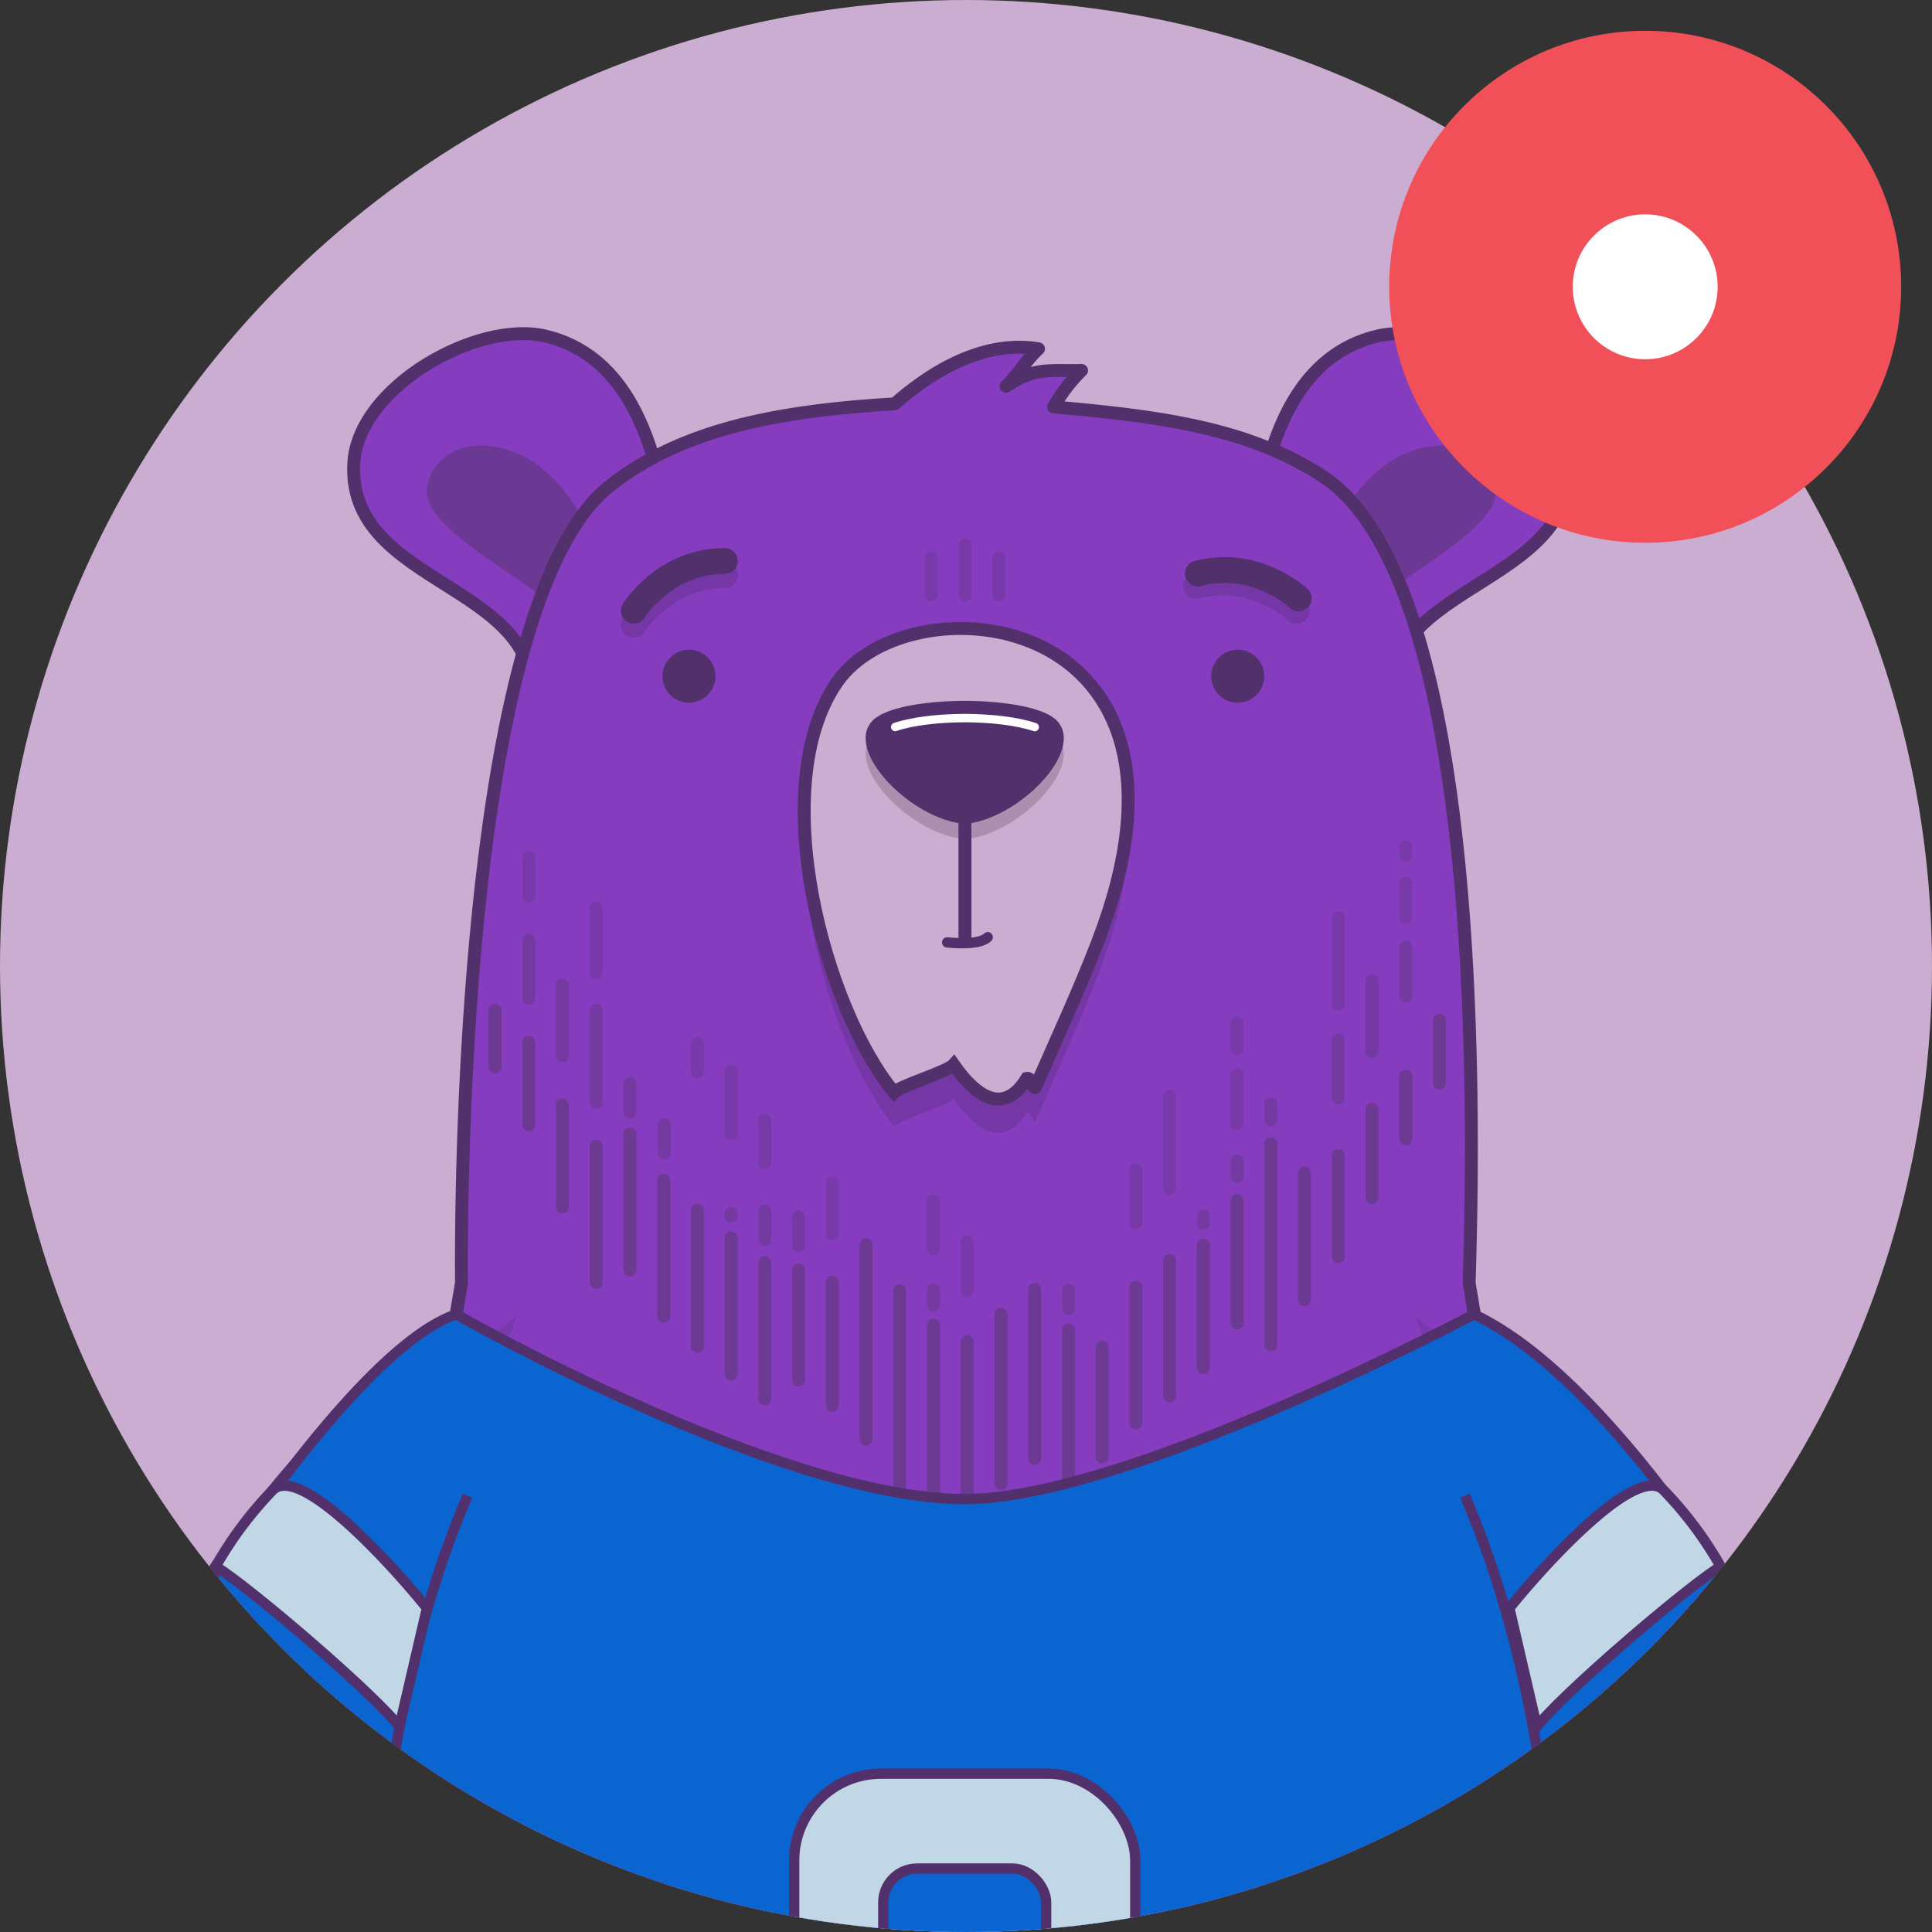 <svg xmlns="http://www.w3.org/2000/svg" xmlns:xlink="http://www.w3.org/1999/xlink" viewBox="0 0 400 400"><rect x="0" y="0" width="400" height="400" fill="#333333" stroke="none"/><defs><clipPath id="clip-path"><circle id="SVGID" cx="200" cy="200" r="199.999" fill="none"/></clipPath></defs><title>runnabear-team</title><g style="isolation:isolate"><g id="teambear"><g clip-path="url(#clip-path)"><circle cx="200" cy="200" r="199.999" fill="#ccadd2"/><g id="_basic_Bear" data-name="#basic Bear"><g id="Body"><path d="M108.009,154.019c13.111-33.872-36.466-30.047-34.754-58.228,0.953-15.695,25.6-29.589,39.7-26.2,23.222,5.571,25.364,36.875,27.155,56.344" fill="#853cbe" stroke="#52306c" stroke-linecap="round" stroke-linejoin="round" stroke-width="2.675"/><path d="M124.937,118.756s-4.6-21.416-20.575-25.84C93.626,89.945,87.487,97.407,88.5,102.9c1.536,8.338,25.423,19.595,28.848,25.433" fill="#5b3777" opacity="0.6"/><path d="M290.079,154.019c-13.11-33.872,36.465-30.047,34.756-58.228-0.954-15.695-25.6-29.589-39.7-26.2-23.221,5.571-25.363,36.875-27.154,56.344" fill="#853cbe" stroke="#52306c" stroke-linecap="round" stroke-linejoin="round" stroke-width="2.675"/><path d="M273.151,118.756s4.6-21.416,20.574-25.84c10.738-2.97,16.875,4.492,15.865,9.984-1.536,8.338-25.424,19.595-28.848,25.433" fill="#5b3777" opacity="0.6"/><path d="M338.428,489.786c5.44,97.832-20.436,122.5-28.3,162.427-0.444,8.487.192,30.755,0.192,30.755H251.345l-1.566-39.808c0-35.775-49.733-33.757-49.733-33.757s-49.615-2.018-49.615,33.707l-1.57,39.809H89.893s0.637-22.268.194-30.756c-7.87-39.928-33.75-64.6-28.308-162.426,3.846-69.082,25.966-178.794,25.966-178.794l7.807-45.335s-1.88-139.192,30.631-164.945c14.454-11.451,33.7-15.556,59.057-17.048,8.474-7.455,19.064-13.191,29.767-11.4-2.344,2.133-4.494,5.652-6.731,7.758,6.167-4.068,8.891-3.1,15.65-3.274a34.445,34.445,0,0,0-5.786,7.552c22.02,1.944,40.3,4.3,55.773,14.409,34.269,22.4,31.074,139.993,30.259,166.952,0,0,5.141,31.26,8.176,45.335,7.771,36,22.122,109.711,25.965,178.794" fill="#853cbe" stroke="#52306c" stroke-linecap="round" stroke-linejoin="round" stroke-width="2.675"/><path d="M199.733,324.825c-18.726,0-65.315-3.357-65.315,93.612,0,109.674,23.188,178.135,65.317,178.135s65.318-68.461,65.318-178.135C265.053,321.467,218.457,324.825,199.733,324.825Z" fill="#ccadd2" opacity="0.2"/><path d="M199.733,324.825c-18.726,0-65.315-3.357-65.315,93.612,0,109.674,23.188,178.135,65.317,178.135s65.318-68.461,65.318-178.135C265.053,321.467,218.457,324.825,199.733,324.825Z" fill="none" stroke="#52306c" stroke-miterlimit="10" stroke-width="2.675"/></g><g id="R_Arm" data-name="R Arm"><path d="M317.764,608.074c-18.829,15.472-28.239-7.823-15.3-19.518a42.565,42.565,0,0,1-2.049-7.07c-19.6-3.335-13.894-23.838.642-35.247,4.855-33.847,23.78-78.828,22.228-131.171-1.726-57.961-6.381-81.509-17.286-105.14l-12.9-37.282c4.869,3.654,9.571,6.9,14.334,10.289l4.822,28.006s22.122,109.711,25.967,178.794c3.931,70.706-8.494,103.192-18.66,130.847C314.316,616.8,318.842,608.578,317.764,608.074Z" fill="#231f20" opacity="0.12"/><polygon points="305.497 272.647 283.875 280.493 303.464 309.929 318.367 301.653 305.497 272.647" fill="#853cbe"/><path d="M305.5,272.647c20.93,18.641,38.216,26.661,77.188,96.915a11.036,11.036,0,0,1,8.487,10.449,10.2,10.2,0,0,1-1.346,4.983c0.912,2.118,1.829,4.219,2.713,6.393,18.451,45.4,24.894,117.4,11.206,160.744-4.637,14.67-10.86,26.205-17.906,35.066-7.107,33.3-34.109,40.54-32.525,22.462-1.389.362-.1,0.653-1.47,0.881-6.779,22.967-30.993,11.235-22.884-2.466-0.972-.421.75-0.875-0.16-1.379-18.077,20.973-32.251-6.444-18.077-15.808-0.728-2.22-3.144-6.906-3.566-9.4-16.516-3.335-11.711-23.838.542-35.247,4.09-33.847,16.152-78.828,14.843-131.171-1.451-57.961-9.884-81.509-19.077-105.14" fill="#853cbe" stroke="#52306c" stroke-linecap="round" stroke-linejoin="round" stroke-width="2.831"/></g><g id="L_Arm" data-name="L Arm"><path d="M82.236,608.074c18.831,15.472,28.239-7.823,15.3-19.518a42.555,42.555,0,0,0,2.049-7.07c19.6-3.335,13.895-23.838-.644-35.247-4.854-33.847-23.779-78.828-22.225-131.171C78.438,357.108,83.093,333.56,94,309.929l12.9-37.282c-4.869,3.654-9.571,6.9-14.335,10.289l-4.821,28.006S65.626,420.654,61.78,489.737c-3.933,70.706,8.492,103.192,18.659,130.847C85.684,616.8,81.158,608.578,82.236,608.074Z" fill="#231f20" opacity="0.12"/><polygon points="94.502 272.647 116.126 280.493 96.537 309.929 81.632 301.653 94.502 272.647" fill="#853cbe"/><path d="M96.537,309.929c-9.193,23.63-17.626,47.179-19.078,105.14C76.151,467.412,88.21,512.393,92.3,546.24c12.25,11.409,17.059,31.913.54,35.247-0.421,2.494-2.837,7.18-3.566,9.4,14.174,9.364,0,36.78-18.076,15.808-0.908.5,0.812,0.958-.159,1.379,8.108,13.7-16.1,25.433-22.884,2.466-1.372-.228-0.082-0.519-1.473-0.881C48.27,627.736,21.267,620.5,14.161,587.2,7.115,578.336.892,566.8-3.746,552.131c-13.688-43.344-7.246-115.34,11.208-160.744,0.882-2.174,1.8-4.274,2.711-6.393a10.2,10.2,0,0,1-1.345-4.983,11.035,11.035,0,0,1,8.486-10.449c38.973-70.254,56.259-78.274,77.188-96.915" fill="#853cbe" stroke="#52306c" stroke-linecap="round" stroke-linejoin="round" stroke-width="2.831"/></g><g id="Face"><path d="M131.207,129.365s6.356-10.287,18.863-10.287" fill="none" stroke="#231f20" stroke-linecap="round" stroke-linejoin="round" stroke-width="5.35" opacity="0.15" style="mix-blend-mode:multiply"/><path d="M131.207,126.428s6.356-10.287,18.863-10.287" fill="none" stroke="#52306c" stroke-linecap="round" stroke-linejoin="round" stroke-width="5.35"/><path d="M268.462,126.461s-8.77-8.328-20.865-5.146" fill="none" stroke="#231f20" stroke-linecap="round" stroke-linejoin="round" stroke-width="5.35" opacity="0.15" style="mix-blend-mode:multiply"/><path d="M268.873,123.886s-8.769-8.328-20.865-5.144" fill="none" stroke="#52306c" stroke-linecap="round" stroke-linejoin="round" stroke-width="5.35"/><circle cx="142.648" cy="140.004" r="5.085" fill="#52306c" stroke="#52306c" stroke-miterlimit="10" stroke-width="0.802"/><circle cx="256.256" cy="140.004" r="5.085" fill="#52306c" stroke="#52306c" stroke-miterlimit="10" stroke-width="0.802"/><path d="M173.37,148.18c15.107-21.65,80.647-15.3,53.836,54.015-3.89,10.1-8.51,20.023-12.841,29.935-0.466.542-.81-2.119-1.761-1.847-4.625,7.586-10.328,4.107-15.159-2.83-1.341,1.505-10.913,4.274-12.31,5.742C170.757,215.807,158.256,169.831,173.37,148.18Z" fill="#231f20" opacity="0.15" style="mix-blend-mode:multiply"/><path d="M173.37,141.159c15.107-21.65,80.647-15.3,53.836,54.015-3.89,10.1-8.51,20.023-12.841,29.935-0.466.543-.81-2.118-1.761-1.847-4.625,7.587-10.328,4.106-15.159-2.829-1.341,1.5-10.913,4.273-12.31,5.742C170.757,208.786,158.256,162.81,173.37,141.159Z" fill="#ccadd2" stroke="#52306c" stroke-miterlimit="10" stroke-width="2.675"/><g opacity="0.2" style="mix-blend-mode:multiply"><path d="M218.8,152.355c-2.59-2.68-10.569-4.039-19.066-4.091-8.5.052-16.474,1.411-19.067,4.091-6.04,6.244,8.051,20.512,19.067,21.4C210.751,172.867,224.841,158.6,218.8,152.355Z" fill="#231f20"/></g><path d="M218.8,149.183c-2.59-2.679-10.569-4.04-19.066-4.09-8.5.05-16.474,1.411-19.067,4.09-6.04,6.242,8.051,20.51,19.067,21.4C210.751,169.693,224.841,155.425,218.8,149.183Z" fill="#52306c"/><path d="M214.226,150.537c-3.593-1.217-8.925-1.838-14.488-1.87-5.523.031-10.816,0.642-14.4,1.845" fill="none" stroke="#fff" stroke-linecap="round" stroke-linejoin="round" stroke-width="1.739"/><path d="M196.1,195.108s6.528,0.805,8.4-1.069" fill="none" stroke="#52306c" stroke-linecap="round" stroke-linejoin="round" stroke-width="2.136"/><line x1="199.78" y1="194.659" x2="199.78" y2="170.584" fill="none" stroke="#52306c" stroke-linecap="round" stroke-linejoin="round" stroke-width="2.675"/><g opacity="0.6"><line x1="102.486" y1="209.168" x2="102.486" y2="220.871" fill="#808285" stroke="#5b3777" stroke-linecap="round" stroke-linejoin="round" stroke-width="2.675"/><line x1="109.469" y1="215.827" x2="109.469" y2="232.879" fill="#808285" stroke="#5b3777" stroke-linecap="round" stroke-linejoin="round" stroke-width="2.675"/><line x1="116.455" y1="228.754" x2="116.455" y2="249.888" fill="#808285" stroke="#5b3777" stroke-linecap="round" stroke-linejoin="round" stroke-width="2.675"/><line x1="123.437" y1="237.307" x2="123.437" y2="265.469" fill="#808285" stroke="#5b3777" stroke-linecap="round" stroke-linejoin="round" stroke-width="2.675"/><line x1="130.42" y1="234.773" x2="130.42" y2="262.935" fill="#808285" stroke="#5b3777" stroke-linecap="round" stroke-linejoin="round" stroke-width="2.675"/><line x1="137.403" y1="244.36" x2="137.403" y2="272.521" fill="#808285" stroke="#5b3777" stroke-linecap="round" stroke-linejoin="round" stroke-width="2.675"/><line x1="144.387" y1="250.53" x2="144.387" y2="278.692" fill="#808285" stroke="#5b3777" stroke-linecap="round" stroke-linejoin="round" stroke-width="2.675"/><line x1="151.371" y1="256.326" x2="151.371" y2="284.486" fill="#808285" stroke="#5b3777" stroke-linecap="round" stroke-linejoin="round" stroke-width="2.675"/><line x1="158.352" y1="261.452" x2="158.352" y2="289.611" fill="#808285" stroke="#5b3777" stroke-linecap="round" stroke-linejoin="round" stroke-width="2.675"/><line x1="165.336" y1="262.935" x2="165.336" y2="285.742" fill="#808285" stroke="#5b3777" stroke-linecap="round" stroke-linejoin="round" stroke-width="2.675"/><line x1="172.321" y1="265.469" x2="172.321" y2="290.953" fill="#808285" stroke="#5b3777" stroke-linecap="round" stroke-linejoin="round" stroke-width="2.675"/><line x1="179.304" y1="257.663" x2="179.304" y2="297.944" fill="#808285" stroke="#5b3777" stroke-linecap="round" stroke-linejoin="round" stroke-width="2.675"/><line x1="186.287" y1="267.25" x2="186.287" y2="307.528" fill="#808285" stroke="#5b3777" stroke-linecap="round" stroke-linejoin="round" stroke-width="2.675"/><line x1="193.269" y1="274.338" x2="193.269" y2="314.618" fill="#808285" stroke="#5b3777" stroke-linecap="round" stroke-linejoin="round" stroke-width="2.675"/><line x1="200.252" y1="277.803" x2="200.252" y2="312.8" fill="#808285" stroke="#5b3777" stroke-linecap="round" stroke-linejoin="round" stroke-width="2.675"/><line x1="207.238" y1="272.114" x2="207.238" y2="307.111" fill="#808285" stroke="#5b3777" stroke-linecap="round" stroke-linejoin="round" stroke-width="2.675"/><line x1="214.22" y1="266.989" x2="214.22" y2="301.983" fill="#808285" stroke="#5b3777" stroke-linecap="round" stroke-linejoin="round" stroke-width="2.675"/><line x1="221.202" y1="275.311" x2="221.202" y2="310.305" fill="#808285" stroke="#5b3777" stroke-linecap="round" stroke-linejoin="round" stroke-width="2.675"/><line x1="228.185" y1="278.945" x2="228.185" y2="301.653" fill="#808285" stroke="#5b3777" stroke-linecap="round" stroke-linejoin="round" stroke-width="2.675"/><line x1="235.172" y1="266.515" x2="235.172" y2="294.574" fill="#808285" stroke="#5b3777" stroke-linecap="round" stroke-linejoin="round" stroke-width="2.675"/><line x1="242.154" y1="260.985" x2="242.154" y2="289.04" fill="#808285" stroke="#5b3777" stroke-linecap="round" stroke-linejoin="round" stroke-width="2.675"/><line x1="249.136" y1="257.789" x2="249.136" y2="283.169" fill="#808285" stroke="#5b3777" stroke-linecap="round" stroke-linejoin="round" stroke-width="2.675"/><line x1="256.119" y1="248.54" x2="256.119" y2="273.92" fill="#808285" stroke="#5b3777" stroke-linecap="round" stroke-linejoin="round" stroke-width="2.675"/><line x1="263.103" y1="236.78" x2="263.103" y2="278.431" fill="#808285" stroke="#5b3777" stroke-linecap="round" stroke-linejoin="round" stroke-width="2.675"/><line x1="270.087" y1="242.835" x2="270.087" y2="269.141" fill="#808285" stroke="#5b3777" stroke-linecap="round" stroke-linejoin="round" stroke-width="2.675"/><line x1="277.07" y1="239.232" x2="277.07" y2="260.188" fill="#808285" stroke="#5b3777" stroke-linecap="round" stroke-linejoin="round" stroke-width="2.675"/><line x1="284.053" y1="229.68" x2="284.053" y2="247.96" fill="#808285" stroke="#5b3777" stroke-linecap="round" stroke-linejoin="round" stroke-width="2.675"/><line x1="291.037" y1="222.849" x2="291.037" y2="235.78" fill="#808285" stroke="#5b3777" stroke-linecap="round" stroke-linejoin="round" stroke-width="2.675"/><line x1="298.02" y1="211.257" x2="298.02" y2="224.188" fill="#808285" stroke="#5b3777" stroke-linecap="round" stroke-linejoin="round" stroke-width="2.675"/></g><g opacity="0.4"><line x1="109.469" y1="194.649" x2="109.469" y2="206.686" fill="#808285" stroke="#5b3777" stroke-linecap="round" stroke-linejoin="round" stroke-width="2.675"/><line x1="116.455" y1="203.901" x2="116.455" y2="218.614" fill="#808285" stroke="#5b3777" stroke-linecap="round" stroke-linejoin="round" stroke-width="2.675"/><line x1="123.437" y1="209.168" x2="123.437" y2="228.227" fill="#808285" stroke="#5b3777" stroke-linecap="round" stroke-linejoin="round" stroke-width="2.675"/><line x1="277.07" y1="215.271" x2="277.07" y2="227.308" fill="#808285" stroke="#5b3777" stroke-linecap="round" stroke-linejoin="round" stroke-width="2.675"/><line x1="284.053" y1="203.007" x2="284.053" y2="217.72" fill="#808285" stroke="#5b3777" stroke-linecap="round" stroke-linejoin="round" stroke-width="2.675"/><line x1="291.037" y1="196.073" x2="291.037" y2="206.239" fill="#808285" stroke="#5b3777" stroke-linecap="round" stroke-linejoin="round" stroke-width="2.675"/></g><g opacity="0.4"><line x1="137.562" y1="232.825" x2="137.562" y2="238.733" fill="#853cbe" stroke="#5b3777" stroke-linecap="round" stroke-linejoin="round" stroke-width="2.675"/><line x1="221.202" y1="267.08" x2="221.202" y2="270.97" fill="#853cbe" stroke="#5b3777" stroke-linecap="round" stroke-linejoin="round" stroke-width="2.675"/><line x1="256.119" y1="240.379" x2="256.119" y2="243.614" fill="#853cbe" stroke="#5b3777" stroke-linecap="round" stroke-linejoin="round" stroke-width="2.675"/><line x1="263.103" y1="228.645" x2="263.103" y2="231.878" fill="#853cbe" stroke="#5b3777" stroke-linecap="round" stroke-linejoin="round" stroke-width="2.675"/><line x1="130.42" y1="224.353" x2="130.42" y2="230.259" fill="#853cbe" stroke="#5b3777" stroke-linecap="round" stroke-linejoin="round" stroke-width="2.675"/><line x1="165.336" y1="251.978" x2="165.336" y2="257.886" fill="#853cbe" stroke="#5b3777" stroke-linecap="round" stroke-linejoin="round" stroke-width="2.675"/><line x1="193.269" y1="266.97" x2="193.269" y2="270.201" fill="#853cbe" stroke="#5b3777" stroke-linecap="round" stroke-linejoin="round" stroke-width="2.675"/><line x1="151.371" y1="251.249" x2="151.371" y2="251.806" fill="#853cbe" stroke="#5b3777" stroke-linecap="round" stroke-linejoin="round" stroke-width="2.675"/><line x1="249.136" y1="251.701" x2="249.136" y2="253.362" fill="#853cbe" stroke="#5b3777" stroke-linecap="round" stroke-linejoin="round" stroke-width="2.675"/><line x1="158.352" y1="250.698" x2="158.352" y2="256.604" fill="#853cbe" stroke="#5b3777" stroke-linecap="round" stroke-linejoin="round" stroke-width="2.675"/></g><g opacity="0.3"><line x1="144.387" y1="216.054" x2="144.387" y2="221.931" fill="none" stroke="#5b3777" stroke-linecap="round" stroke-linejoin="round" stroke-width="2.675"/><line x1="151.371" y1="221.847" x2="151.371" y2="234.669" fill="none" stroke="#5b3777" stroke-linecap="round" stroke-linejoin="round" stroke-width="2.675"/><line x1="158.352" y1="231.937" x2="158.352" y2="240.719" fill="none" stroke="#5b3777" stroke-linecap="round" stroke-linejoin="round" stroke-width="2.675"/><line x1="172.321" y1="244.923" x2="172.321" y2="255.426" fill="none" stroke="#5b3777" stroke-linecap="round" stroke-linejoin="round" stroke-width="2.675"/><line x1="235.172" y1="242.248" x2="235.172" y2="253.127" fill="none" stroke="#5b3777" stroke-linecap="round" stroke-linejoin="round" stroke-width="2.675"/><line x1="193.269" y1="248.525" x2="193.269" y2="258.655" fill="none" stroke="#5b3777" stroke-linecap="round" stroke-linejoin="round" stroke-width="2.675"/><line x1="200.252" y1="257.093" x2="200.252" y2="267.223" fill="none" stroke="#5b3777" stroke-linecap="round" stroke-linejoin="round" stroke-width="2.675"/><line x1="242.154" y1="226.989" x2="242.154" y2="246.076" fill="none" stroke="#5b3777" stroke-linecap="round" stroke-linejoin="round" stroke-width="2.675"/><line x1="291.037" y1="182.909" x2="291.037" y2="189.998" fill="none" stroke="#5b3777" stroke-linecap="round" stroke-linejoin="round" stroke-width="2.675"/><line x1="291.037" y1="175.351" x2="291.037" y2="177.093" fill="none" stroke="#5b3777" stroke-linecap="round" stroke-linejoin="round" stroke-width="2.675"/><line x1="256.119" y1="222.554" x2="256.119" y2="232.585" fill="none" stroke="#5b3777" stroke-linecap="round" stroke-linejoin="round" stroke-width="2.675"/><line x1="256.119" y1="211.816" x2="256.119" y2="217.083" fill="none" stroke="#5b3777" stroke-linecap="round" stroke-linejoin="round" stroke-width="2.675"/><line x1="277.07" y1="189.998" x2="277.07" y2="207.903" fill="none" stroke="#5b3777" stroke-linecap="round" stroke-linejoin="round" stroke-width="2.675"/><line x1="123.437" y1="187.966" x2="123.437" y2="201.409" fill="none" stroke="#5b3777" stroke-linecap="round" stroke-linejoin="round" stroke-width="2.675"/><line x1="109.469" y1="177.574" x2="109.469" y2="185.585" fill="none" stroke="#5b3777" stroke-linecap="round" stroke-linejoin="round" stroke-width="2.675"/></g><g opacity="0.3"><line x1="192.826" y1="115.548" x2="192.826" y2="123.16" fill="#808285" stroke="#5b3777" stroke-linecap="round" stroke-linejoin="round" stroke-width="2.675"/><line x1="199.805" y1="112.873" x2="199.805" y2="123.16" fill="#808285" stroke="#5b3777" stroke-linecap="round" stroke-linejoin="round" stroke-width="2.675"/><line x1="206.791" y1="115.548" x2="206.791" y2="123.16" fill="#808285" stroke="#5b3777" stroke-linecap="round" stroke-linejoin="round" stroke-width="2.675"/></g></g><g id="Fur" opacity="0.6"><line x1="81.947" y1="300.765" x2="76.166" y2="307.855" fill="none" stroke="#5b3777" stroke-linecap="round" stroke-linejoin="round" stroke-width="2.675"/><line x1="55.196" y1="320.904" x2="66.743" y2="308.675" fill="none" stroke="#5b3777" stroke-linecap="round" stroke-linejoin="round" stroke-width="2.675"/><line x1="336.959" y1="314.618" x2="344.985" y2="327.813" fill="none" stroke="#5b3777" stroke-linecap="round" stroke-linejoin="round" stroke-width="2.675"/><line x1="347.095" y1="330.504" x2="347.864" y2="331.768" fill="none" stroke="#5b3777" stroke-linecap="round" stroke-linejoin="round" stroke-width="2.675"/><line x1="98.502" y1="338.513" x2="98.502" y2="355.457" fill="none" stroke="#5b3777" stroke-linecap="round" stroke-linejoin="round" stroke-width="2.675"/><line x1="103.881" y1="355.457" x2="103.881" y2="367.049" fill="none" stroke="#5b3777" stroke-linecap="round" stroke-linejoin="round" stroke-width="2.675"/><line x1="282.771" y1="368.831" x2="282.771" y2="388.449" fill="none" stroke="#5b3777" stroke-linecap="round" stroke-linejoin="round" stroke-width="2.675"/><line x1="292.428" y1="364.374" x2="292.428" y2="378.638" fill="none" stroke="#5b3777" stroke-linecap="round" stroke-linejoin="round" stroke-width="2.675"/><line x1="292.428" y1="383.991" x2="292.428" y2="393.017" fill="none" stroke="#5b3777" stroke-linecap="round" stroke-linejoin="round" stroke-width="2.675"/><line x1="308.424" y1="396.475" x2="308.424" y2="413.413" fill="none" stroke="#5b3777" stroke-linecap="round" stroke-linejoin="round" stroke-width="2.675"/><line x1="235.449" y1="381.315" x2="235.449" y2="396.621" fill="none" stroke="#5b3777" stroke-linecap="round" stroke-linejoin="round" stroke-width="2.675"/><line x1="235.449" y1="400.777" x2="235.449" y2="405.717" fill="none" stroke="#5b3777" stroke-linecap="round" stroke-linejoin="round" stroke-width="2.675"/></g><g id="jersey"><path d="M94.432,272.114s67.055,38.256,105.3,38.256c33.753,0,105.435-38.256,105.435-38.256,36.984,17.5,77.516,97.448,77.516,97.448l-64.318,59.616H88.39L17.315,369.562S66.743,281.686,94.432,272.114Z" fill="#0b65d1" stroke="#52306c" stroke-miterlimit="10" stroke-width="2.136"/><path d="M303.307,309.693c19.846,46.493,19.584,98.6,19.324,115.531" fill="none" stroke="#52306c" stroke-miterlimit="10" stroke-width="2.136"/><path d="M96.791,309.693c-19.846,46.493-19.584,98.6-19.324,115.531" fill="none" stroke="#52306c" stroke-miterlimit="10" stroke-width="2.136"/><path d="M82.7,357.467c-5.764-7.24-31.017-28.824-38.043-33.154a78.128,78.128,0,0,1,11.806-15.788c5.846-5.826,26.165,17.184,31.929,24.424Z" fill="#c1d7e5" stroke="#52306c" stroke-miterlimit="10" stroke-width="2.136"/><path d="M318.194,357.467c5.764-7.24,31.017-28.824,38.043-33.154a78.128,78.128,0,0,0-11.806-15.788c-5.846-5.826-26.165,17.184-31.929,24.424Z" fill="#c1d7e5" stroke="#52306c" stroke-miterlimit="10" stroke-width="2.136"/><rect x="164.423" y="367.222" width="70.622" height="105.622" rx="17.971" ry="17.971" fill="#c1d7e5" stroke="#52306c" stroke-miterlimit="10" stroke-width="2.136"/><rect x="182.879" y="386.864" width="33.71" height="66.338" rx="7" ry="7" fill="#0b65d1" stroke="#52306c" stroke-miterlimit="10" stroke-width="2.136"/></g></g></g><circle cx="340.622" cy="59.378" r="53" fill="#f25058"/><circle cx="340.622" cy="59.378" r="15" fill="#fff"/></g></g></svg>